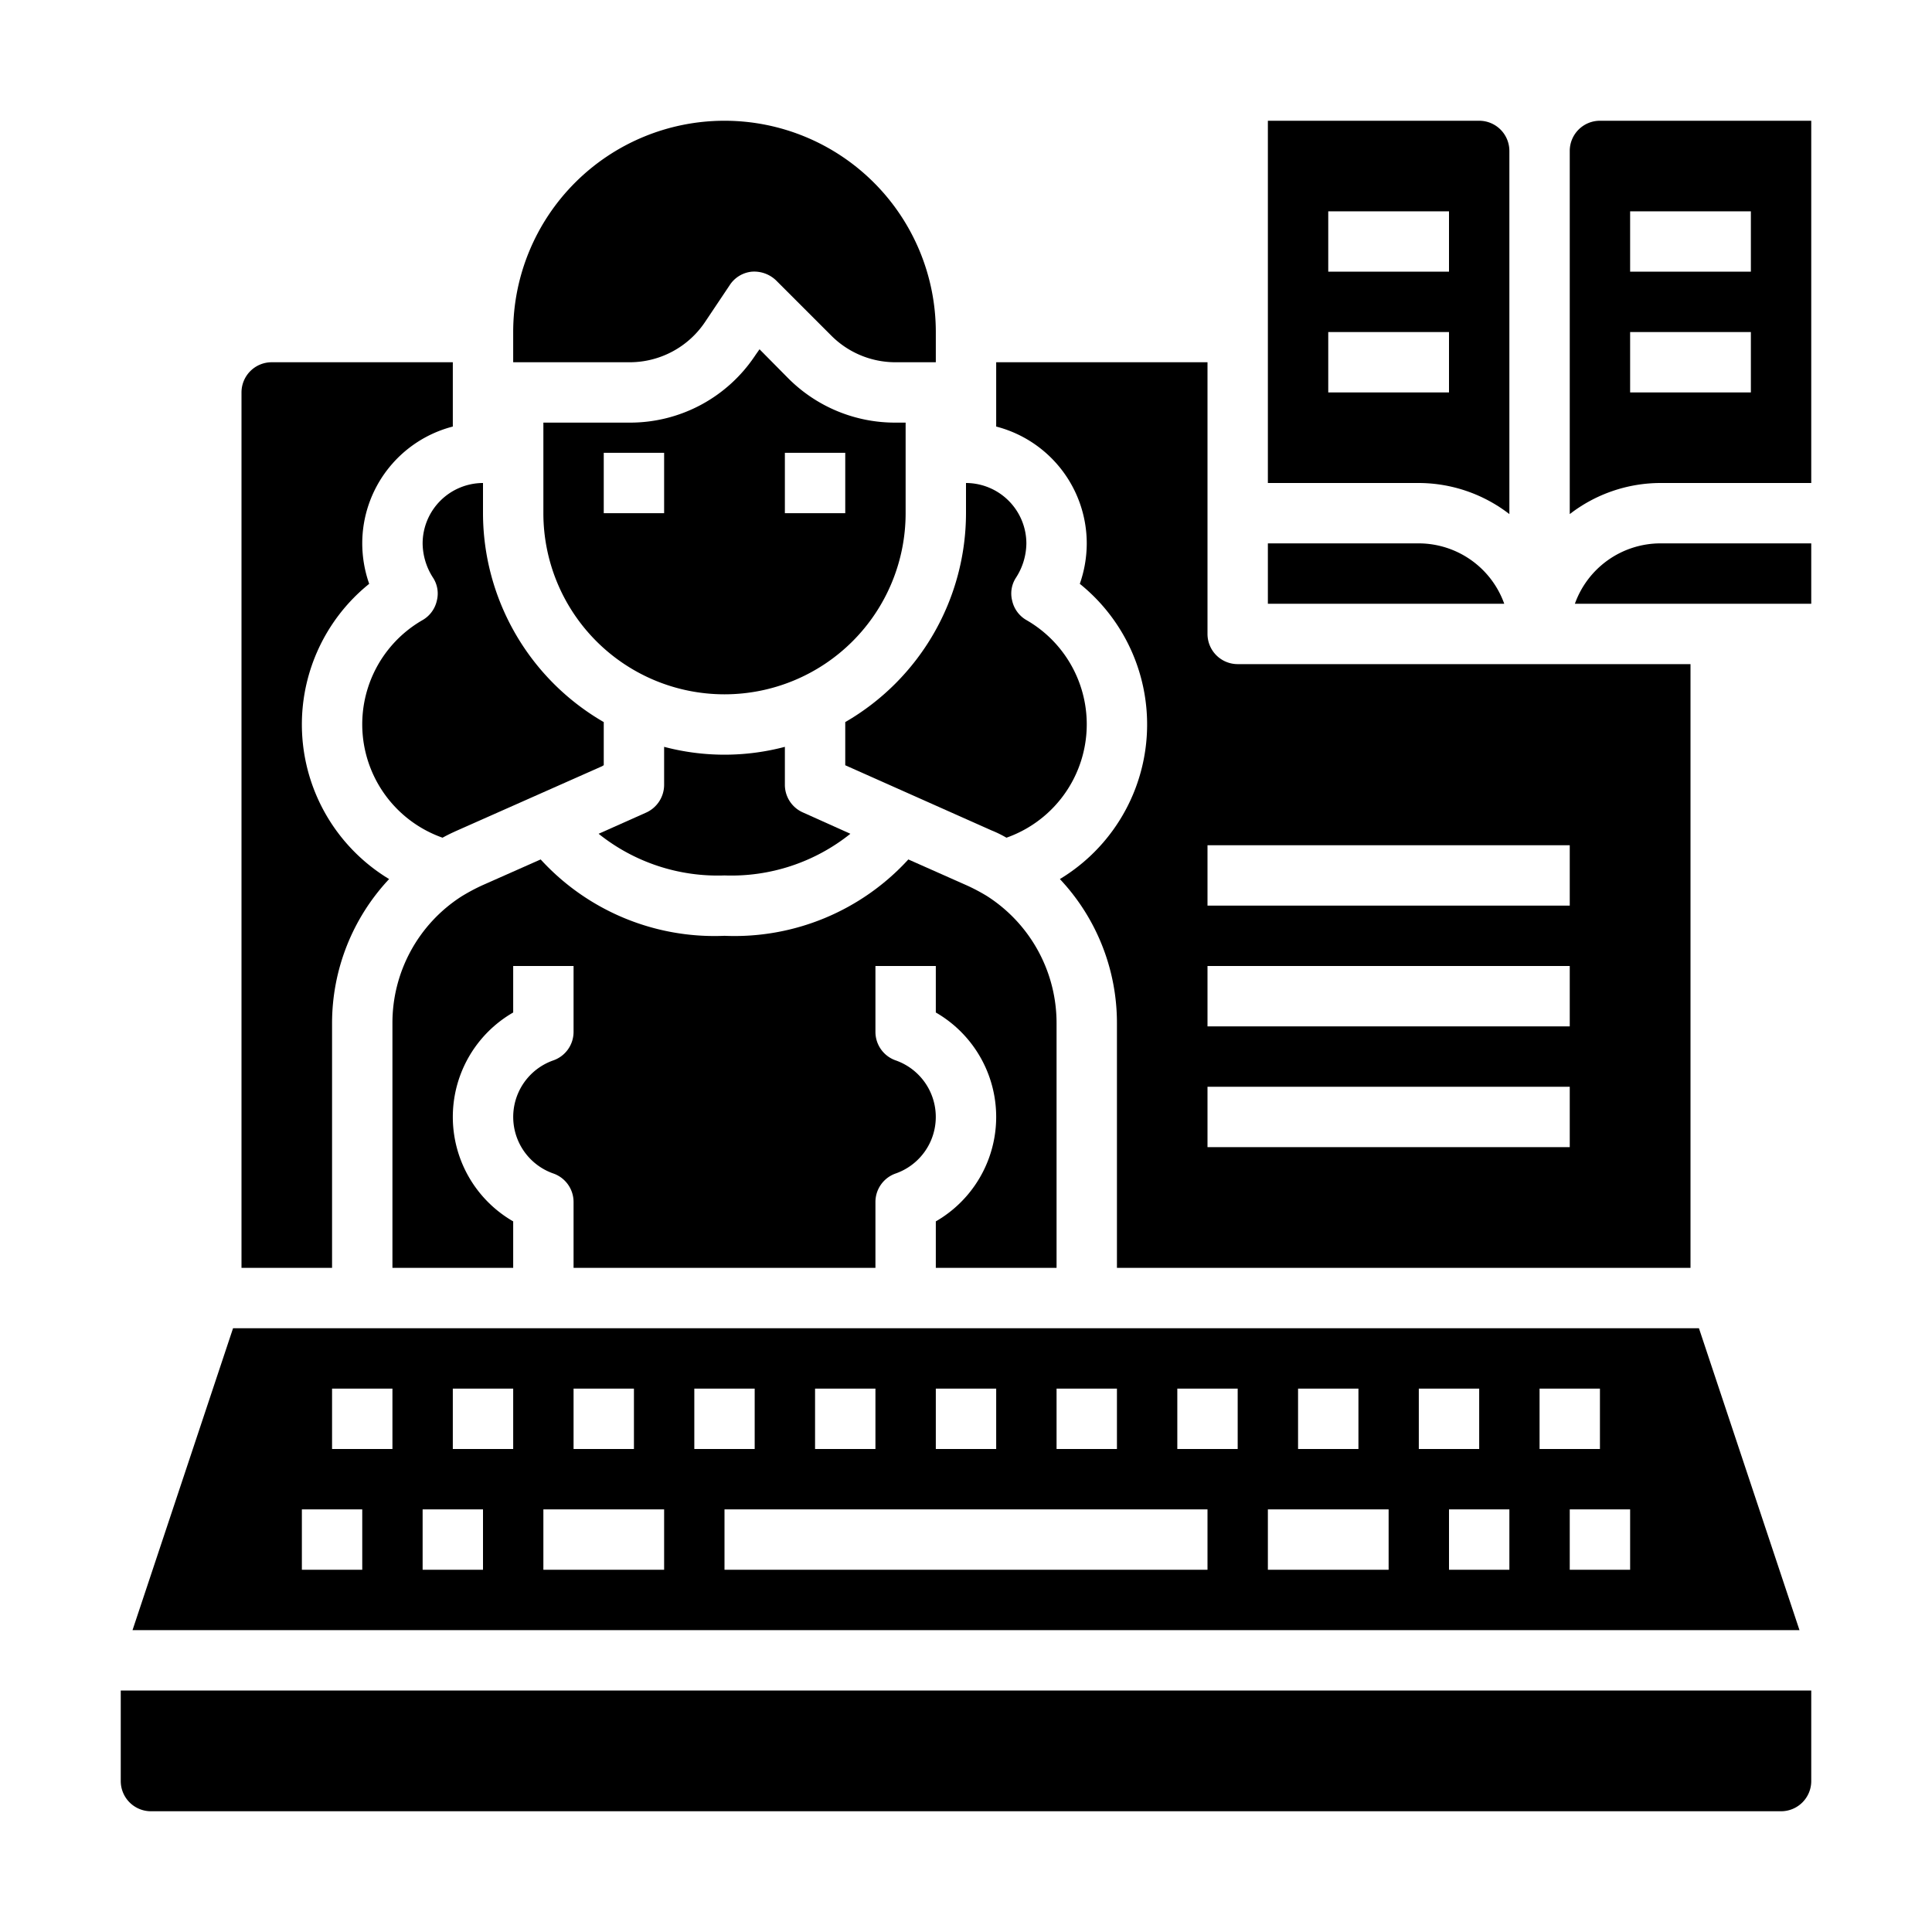 <svg xmlns="http://www.w3.org/2000/svg" viewBox="0 0 64 64" x="0px" y="0px"><g data-name="Laptop-Book-Business Woman-Education-Study"><path d="M4.39,54H59.61L56.28,44H7.72ZM40,52H24V50H40Zm14,0H52V50h2Zm-3-6h2v2H51Zm-1,6H48V50h2Zm-3-6h2v2H47Zm-4,0h2v2H43Zm-1,4h4v2H42Zm-3-4h2v2H39Zm-4,0h2v2H35Zm-4,0h2v2H31Zm-4,0h2v2H27Zm-4,0h2v2H23Zm-4,0h2v2H19Zm-1,4h4v2H18Zm-3-4h2v2H15Zm-1,4h2v2H14Zm-3-4h2v2H11Zm-1,4h2v2H10Z"></path><path d="M50,5a1,1,0,0,0-1-1H42V16h5a4.924,4.924,0,0,1,3,1.03Zm-2,8H44V11h4Zm0-4H44V7h4Z"></path><path d="M17,40.46a3.993,3.993,0,0,1,0-6.92V32h2v2.18a1,1,0,0,1-.68.95,1.985,1.985,0,0,0,0,3.74,1,1,0,0,1,.68.95V42H29V39.82a1,1,0,0,1,.68-.95,1.985,1.985,0,0,0,0-3.74,1,1,0,0,1-.68-.95V32h2v1.54a3.993,3.993,0,0,1,0,6.92V42h4V33.9a4.994,4.994,0,0,0-2.31-4.22,6.342,6.342,0,0,0-.64-.34l-1.96-.87A7.8,7.8,0,0,1,24,31a7.8,7.8,0,0,1-6.09-2.53l-1.94.86a6.429,6.429,0,0,0-.69.37A4.977,4.977,0,0,0,13,33.9V42h4Z"></path><path d="M47,18H42v2h7.83A3.014,3.014,0,0,0,47,18Z"></path><path d="M14,20.54a3.982,3.982,0,0,0,.66,7.21c.16-.09.33-.17.51-.25l4.78-2.12a.219.219,0,0,1,.05-.03V23.92A8.005,8.005,0,0,1,16,17V16a2.006,2.006,0,0,0-2,2,2.13,2.13,0,0,0,.34,1.13.958.958,0,0,1,.13.77A.988.988,0,0,1,14,20.54Z"></path><path d="M34,18a2.006,2.006,0,0,0-2-2v1a8.005,8.005,0,0,1-4,6.92v1.43l4.85,2.16a3.713,3.713,0,0,1,.49.24A3.982,3.982,0,0,0,34,20.54a.988.988,0,0,1-.47-.64.958.958,0,0,1,.13-.77A2.13,2.13,0,0,0,34,18Z"></path><path d="M24,29a6.307,6.307,0,0,0,4.17-1.38l-1.58-.71A1,1,0,0,1,26,26V24.74a7.822,7.822,0,0,1-4,0V26a1.011,1.011,0,0,1-.6.92l-1.57.7A6.307,6.307,0,0,0,24,29Z"></path><path d="M17,12h3.86a3.006,3.006,0,0,0,2.5-1.34l.81-1.21A.989.989,0,0,1,24.9,9a1.046,1.046,0,0,1,.81.29l1.83,1.83a3,3,0,0,0,2.12.88H31V11a7,7,0,0,0-14,0Z"></path><path d="M24,23a6,6,0,0,0,6-6V14h-.34a4.994,4.994,0,0,1-3.54-1.46l-.96-.97-.14.2A4.974,4.974,0,0,1,20.86,14H18v3A6,6,0,0,0,24,23Zm2-8h2v2H26Zm-6,0h2v2H20Z"></path><path d="M60,56H4v3a1,1,0,0,0,1,1H59a1,1,0,0,0,1-1Z"></path><path d="M15,12v2.13A4,4,0,0,0,12,18a4.058,4.058,0,0,0,.23,1.34,5.982,5.982,0,0,0,.66,9.78A6.982,6.982,0,0,0,11,33.9V42H8V13a1,1,0,0,1,1-1Z"></path><path d="M41,22a1,1,0,0,1-1-1V12H33v2.13A4,4,0,0,1,36,18a4.058,4.058,0,0,1-.23,1.34,5.982,5.982,0,0,1-.66,9.78A6.955,6.955,0,0,1,37,33.9V42H56V22ZM52,38H40V36H52Zm0-4H40V32H52Zm0-4H40V28H52Z"></path><path d="M60,16V4H53a1,1,0,0,0-1,1V17.03A4.924,4.924,0,0,1,55,16ZM54,7h4V9H54Zm0,4h4v2H54Z"></path><path d="M60,18H55a3.014,3.014,0,0,0-2.83,2H60Z"></path></g></svg>